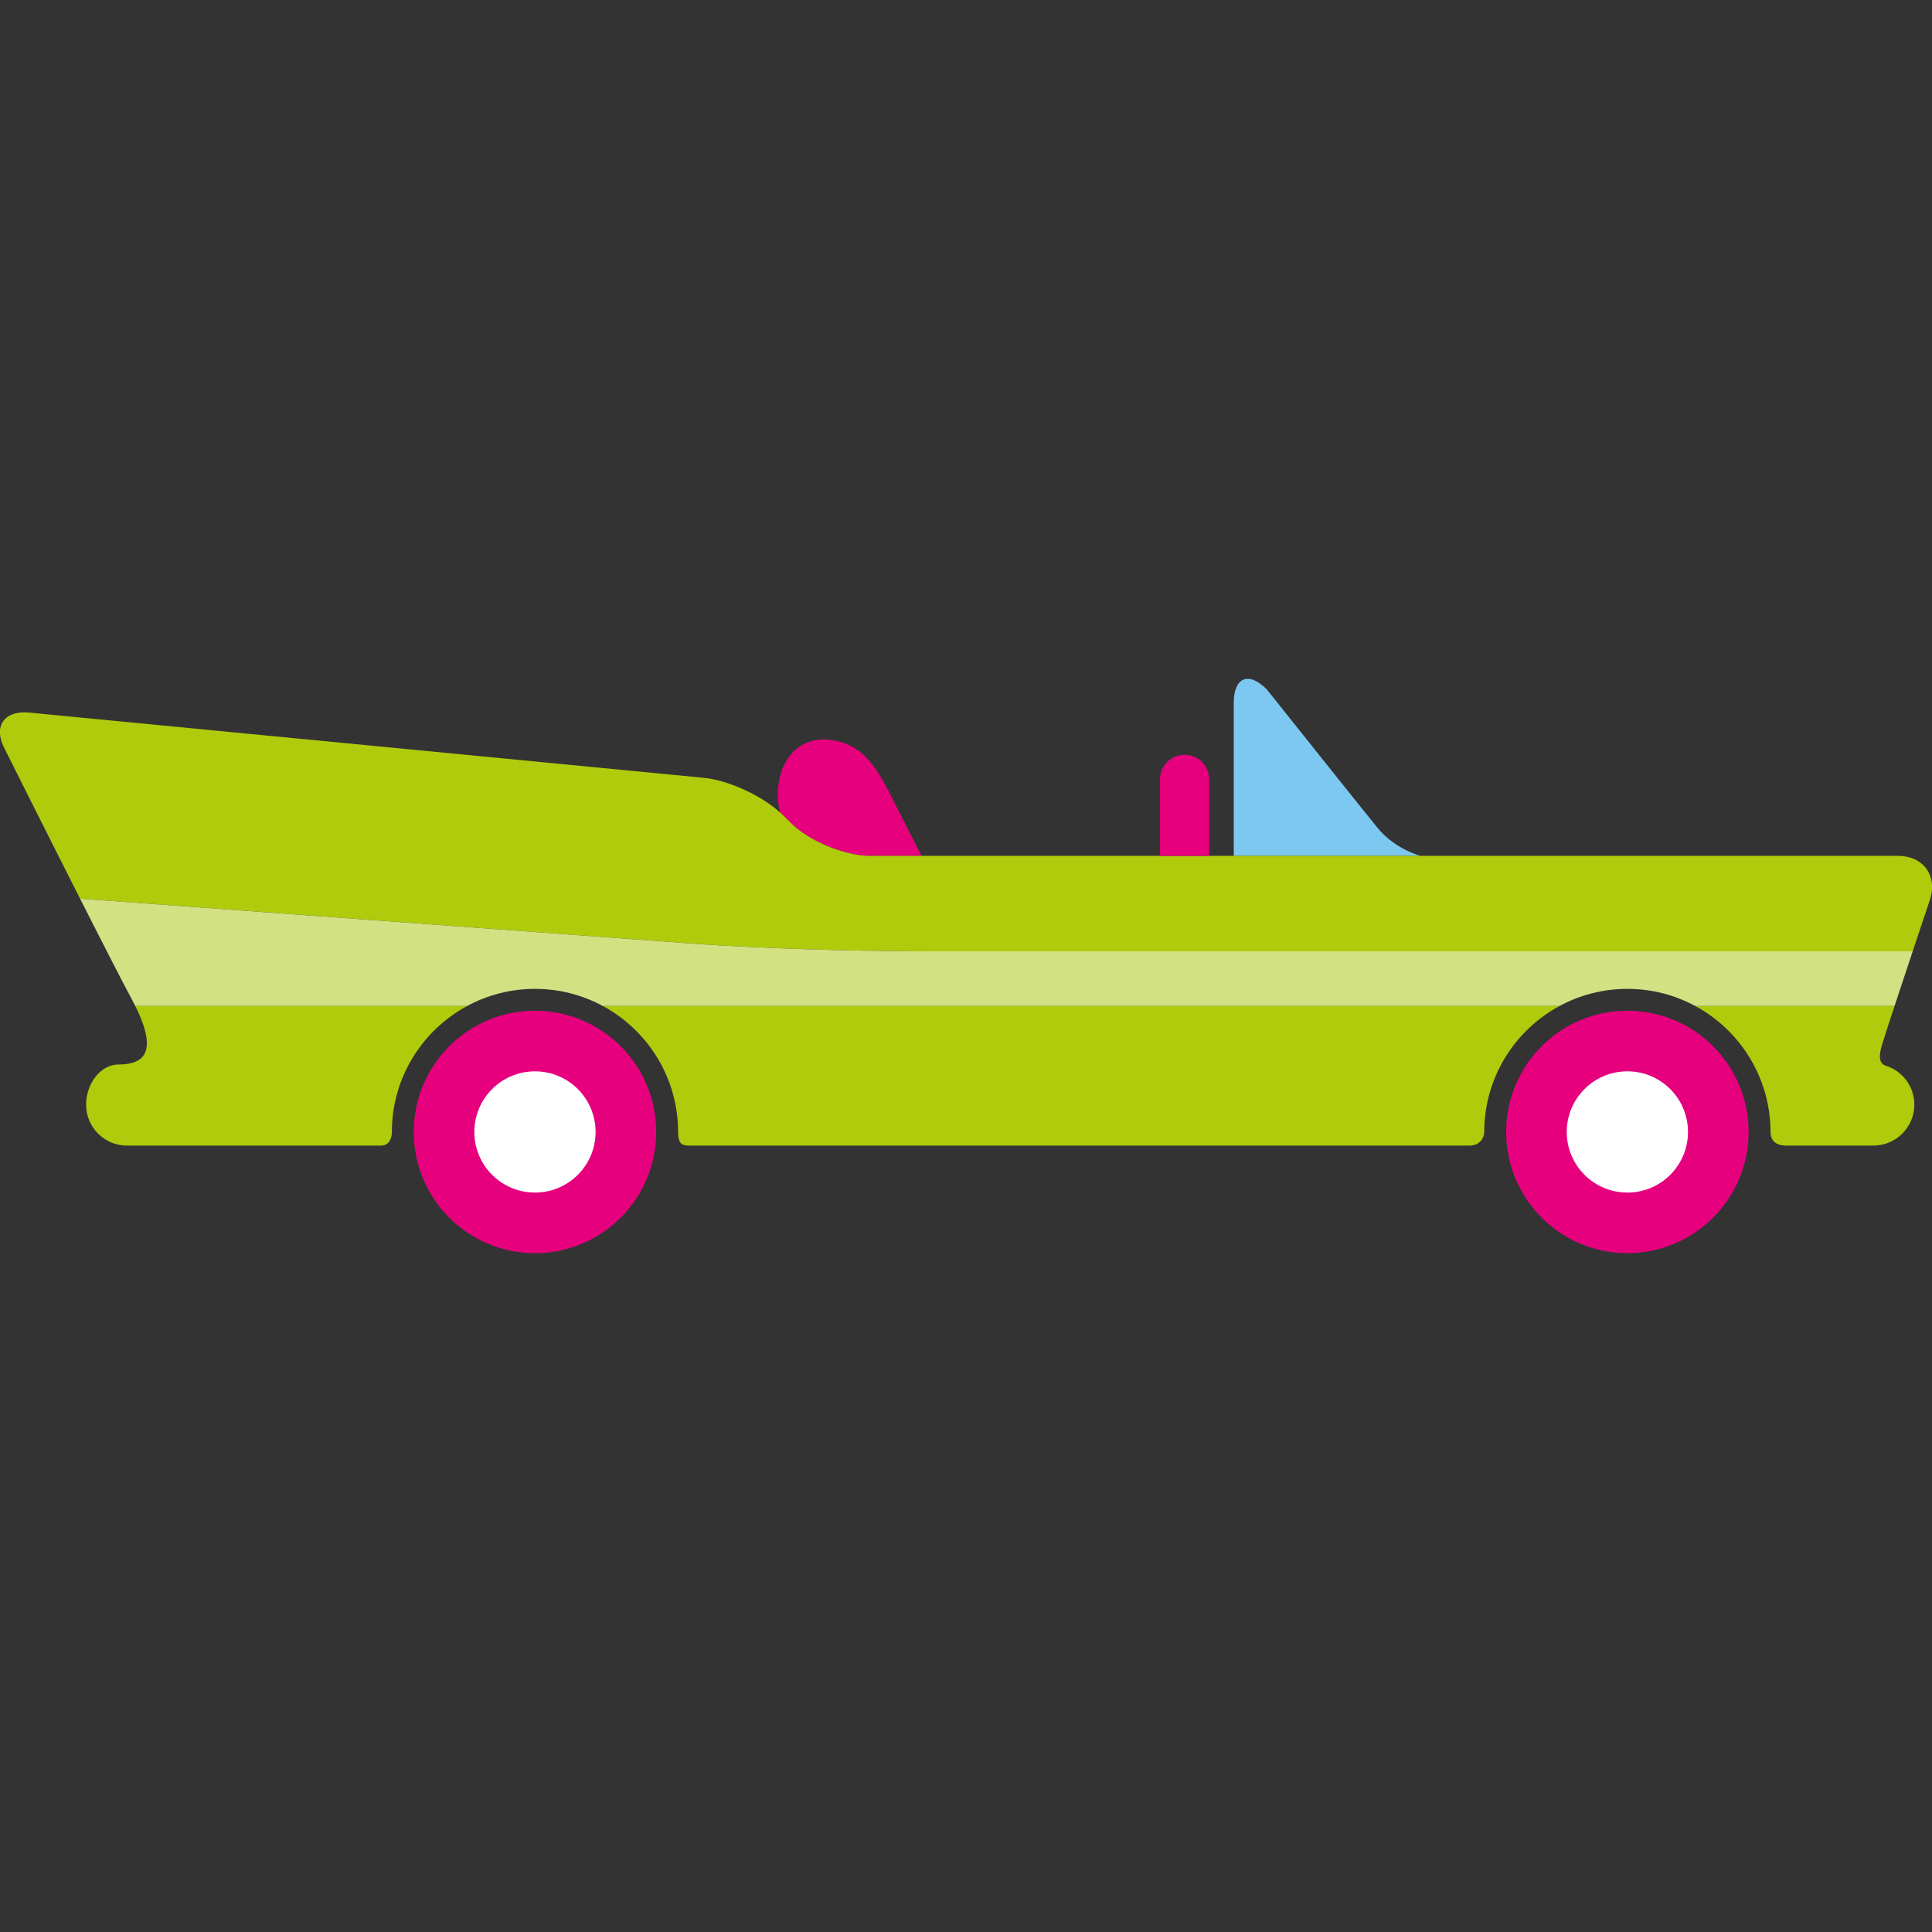 <?xml version="1.0" encoding="utf-8"?>
<!-- Generator: Adobe Illustrator 16.0.0, SVG Export Plug-In . SVG Version: 6.00 Build 0)  -->
<!DOCTYPE svg PUBLIC "-//W3C//DTD SVG 1.1//EN" "http://www.w3.org/Graphics/SVG/1.1/DTD/svg11.dtd">
<svg version="1.1" id="Lager_1" xmlns="http://www.w3.org/2000/svg" xmlns:xlink="http://www.w3.org/1999/xlink" x="0px" y="0px"
	 viewBox="0 0 113.556 113.556" enable-background="new 0 0 113.556 113.556"
	 xml:space="preserve">
<rect x="0" y="0" width="113.556" height="113.556" fill="#333333" stroke="none"/>
<g>
	<path fill="#7DC8F0" d="M72.516,41.311c0-1.503,0.869-1.863,1.934-0.801c0,0,5.486,6.885,6.518,8.15
		c1.031,1.266,2.531,1.645,2.531,1.645H72.516V41.311z"/>
	<path fill="#E6007E" d="M46.487,48.373L46.014,47.9c-0.051-0.051-0.115-0.102-0.172-0.152c-0.52-2.308,0.662-4.506,2.895-4.268
		c2.45,0.262,3.105,2.328,4.546,5.101c0.286,0.548,0.587,1.136,0.889,1.724h-3.02C49.648,50.305,47.551,49.436,46.487,48.373z"/>
	<circle fill-rule="evenodd" clip-rule="evenodd" fill="#E6007E" cx="95.651" cy="66.532" r="7.125"/>
	<circle fill-rule="evenodd" clip-rule="evenodd" fill="#FFFFFF" cx="95.651" cy="66.532" r="3.563"/>
	<circle fill-rule="evenodd" clip-rule="evenodd" fill="#E6007E" cx="31.444" cy="66.532" r="7.125"/>
	<circle fill-rule="evenodd" clip-rule="evenodd" fill="#FFFFFF" cx="31.443" cy="66.532" r="3.563"/>
	<path fill="#B0CB0B" d="M87.239,66.532c0,0.271-0.193,0.803-0.885,0.803c-0.652,0-41.175,0-45.882,0
		c-0.467,0-0.616-0.215-0.616-0.803c0-3.195-1.792-5.98-4.424-7.404h56.231C89.032,60.551,87.239,63.336,87.239,66.532z"/>
	<path fill="#B0CB0B" d="M23.033,66.532c0,0.271-0.094,0.803-0.649,0.803s-6.843,0-6.843,0H7.468c-1.33,0-2.409-1.078-2.409-2.41
		c0-1.162,0.798-2.359,1.916-2.359c1.803,0,2.146-1.084,0.977-3.438h19.506C24.825,60.551,23.033,63.336,23.033,66.532z"/>
	<path fill="#B0CB0B" d="M110.602,61.458c-0.285,0.98,0.066,1.125,0.262,1.189c0.959,0.314,1.654,1.213,1.654,2.277
		c0,1.332-1.078,2.41-2.408,2.41h-4.18c0,0-0.16,0-0.959,0s-0.908-0.531-0.908-0.803c0-3.195-1.793-5.98-4.426-7.404h11.717
		C110.985,60.249,110.688,61.159,110.602,61.458z"/>
	<path fill="#B0CB0B" d="M1.715,41.883l39.646,3.834c1.424,0.133,3.378,1.029,4.48,2.031c0.057,0.051,0.121,0.102,0.172,0.152
		l0.474,0.473c1.063,1.063,3.161,1.932,4.664,1.932h3.02h18.345h9.766h29.271c1.502,0,2.348,1.168,1.875,2.596
		c0,0-0.459,1.367-1.008,3.014c-12.168,0-49.775,0-57.26,0c-8.956,0-14.743-0.475-14.743-0.475L4.705,52.819
		c-2.1-4.145-4.418-8.782-4.418-8.782C-0.426,42.714,0.219,41.744,1.715,41.883z"/>
	<path fill="#E6007E" d="M68.18,45.808c0-0.799,0.648-1.446,1.445-1.446c0.799,0,1.447,0.647,1.447,1.446v4.498H68.18V45.808z"/>
	<path fill="#D2E182" d="M55.161,55.915c7.484,0,45.092,0,57.26,0c-0.352,1.053-0.738,2.217-1.066,3.213H99.637
		c-1.186-0.641-2.545-1.006-3.986-1.006s-2.801,0.365-3.988,1.006H35.432c-1.188-0.641-2.545-1.006-3.987-1.006
		s-2.8,0.365-3.987,1.006H7.951c-0.072-0.145-0.149-0.295-0.233-0.449c-0.545-1.008-1.738-3.344-3.013-5.859l35.713,2.621
		C40.418,55.44,46.205,55.915,55.161,55.915z"/>
</g>
</svg>
